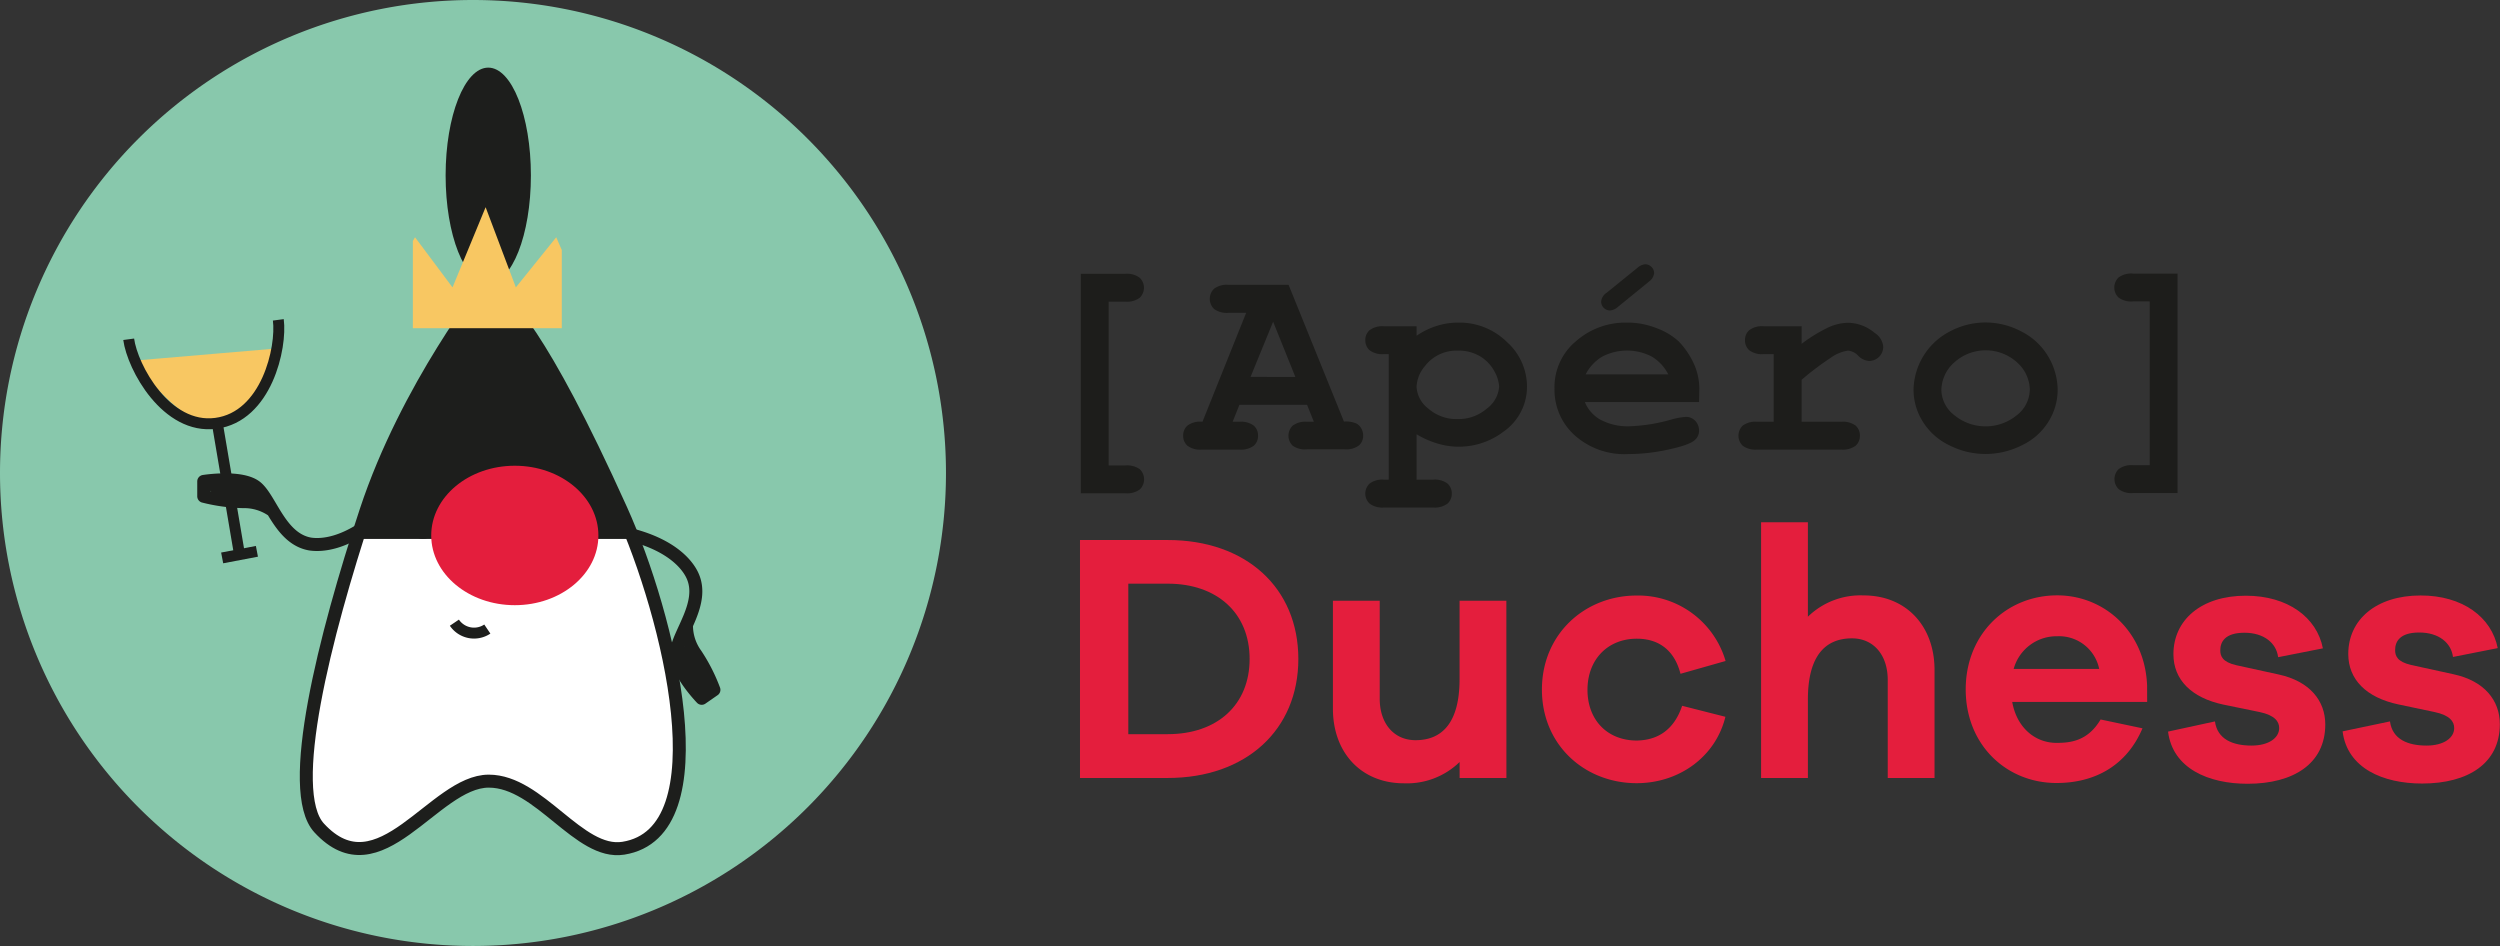<svg xmlns="http://www.w3.org/2000/svg" xmlns:xlink="http://www.w3.org/1999/xlink" viewBox="0 0 427.39 161.72"><rect x="0" y="0" width="427.39" height="161.72" fill="#333333" stroke="none"/><defs><style>.cls-1,.cls-11,.cls-5{fill:none;}.cls-2{fill:#e41e3d;}.cls-3{fill:#1d1d1b;}.cls-4{fill:#88c8ac;}.cls-11,.cls-5,.cls-6,.cls-9{stroke:#1d1e1c;}.cls-5{stroke-linejoin:round;}.cls-5,.cls-6{stroke-width:2.22px;}.cls-6,.cls-9{fill:#fff;}.cls-11,.cls-6,.cls-9{stroke-miterlimit:10;}.cls-7{fill:#1d1e1c;}.cls-8{clip-path:url(#clip-path);}.cls-11,.cls-9{stroke-width:1.87px;}.cls-10{fill:#f8c762;}</style><clipPath id="clip-path"><rect class="cls-1" x="35.55" y="15.4" width="100.63" height="76.73"/></clipPath></defs><g id="Calque_2" data-name="Calque 2"><g id="Calque_1-2" data-name="Calque 1"><path class="cls-2" d="M199.63,92.32c13.41,0,22.33,8.19,22.33,20.33S213,133,199.63,133h-15V92.32Zm0,33.19c8.44,0,14-5,14-12.86s-5.58-12.87-14-12.87h-6.74v25.73Z"/><path class="cls-2" d="M257.53,133h-8v-2.73a12.9,12.9,0,0,1-9.52,3.64c-7.29,0-12.14-5.22-12.14-12.75V102.7h8v16.75c0,4.24,2.43,7.09,6.13,7.09,4.55,0,7.52-3,7.52-10.43V102.7h8Z"/><path class="cls-2" d="M287.57,120.66l7.4,1.88c-1.7,6.92-8,11.35-15.17,11.35-8.86,0-16.2-6.5-16.2-16s7.34-16.08,16.2-16.08A15.57,15.57,0,0,1,295,113l-7.71,2.19c-1.09-4.25-3.94-6-7.46-6-5,0-8.44,3.58-8.44,8.74s3.4,8.67,8.44,8.67C283.32,126.54,286.17,124.85,287.57,120.66Z"/><path class="cls-2" d="M330.72,114.53V133h-8V116.23c0-4.25-2.42-7.1-6.12-7.1-4.56,0-7.53,3-7.53,10.44V133h-8V89.29h8v16.14a12.89,12.89,0,0,1,9.53-3.64C325.86,101.79,330.72,107,330.72,114.53Z"/><path class="cls-2" d="M367.07,120H344c.78,4.37,3.88,7,7.58,7,2.37,0,5.34-.3,7.53-4l7.16,1.51c-2.67,6.31-8.07,9.35-14.69,9.35-8.56,0-15.53-6.5-15.53-16s7-16.08,15.65-16.08c8.07,0,15.05,6.25,15.36,15.47Zm-22.82-5.64h14.62a7,7,0,0,0-7.16-5.59A7.6,7.6,0,0,0,344.25,114.35Z"/><path class="cls-2" d="M378.66,123.33c.42,3.09,3.09,4.13,6.25,4.13,3,0,4.73-1.34,4.73-3,0-1.09-.73-2.18-3.33-2.73l-6.19-1.27c-5.47-1.16-8.56-4.25-8.56-8.62,0-5.83,4.73-10,12.38-10,7.16,0,12.14,3.7,13.17,9l-7.65,1.51c-.3-2.42-2.43-4.18-5.76-4.18s-4.13,1.57-4.13,3c0,1,.36,2,2.73,2.55l7.22,1.58c5.34,1.15,8,4.49,8,8.55,0,6.68-5.4,10.14-13.29,10.14-6.67,0-12.8-2.61-13.59-8.92Z"/><path class="cls-2" d="M408.58,123.33c.42,3.09,3.09,4.13,6.25,4.13,3,0,4.73-1.34,4.73-3,0-1.09-.73-2.18-3.34-2.73L410,120.42c-5.46-1.16-8.55-4.25-8.55-8.62,0-5.83,4.73-10,12.38-10,7.16,0,12.13,3.7,13.17,9l-7.65,1.51c-.3-2.42-2.43-4.18-5.77-4.18s-4.12,1.57-4.12,3c0,1,.36,2,2.73,2.55l7.22,1.58c5.34,1.15,7.95,4.49,7.95,8.55,0,6.68-5.4,10.14-13.29,10.14-6.67,0-12.8-2.61-13.59-8.92Z"/><path class="cls-3" d="M189.53,51.57v28h2.88a3.71,3.71,0,0,1,2.45.65,2.4,2.4,0,0,1,0,3.45,3.65,3.65,0,0,1-2.45.66h-7.64V46.81h7.61a3.56,3.56,0,0,1,2.45.67,2.36,2.36,0,0,1,0,3.43,3.61,3.61,0,0,1-2.45.66Z"/><path class="cls-3" d="M223.45,69.2H211.89l-1.16,2.9h1.16a3.65,3.65,0,0,1,2.45.66,2.23,2.23,0,0,1,.73,1.73,2.19,2.19,0,0,1-.73,1.71,3.65,3.65,0,0,1-2.45.66h-6.41A3.63,3.63,0,0,1,203,76.2a2.22,2.22,0,0,1-.73-1.73,2.19,2.19,0,0,1,.77-1.74,3.65,3.65,0,0,1,2.53-.63l7.47-18.62H210a3.65,3.65,0,0,1-2.45-.66,2.41,2.41,0,0,1,0-3.46,3.64,3.64,0,0,1,2.45-.67l10.29,0,9.47,23.38a4.44,4.44,0,0,1,2.21.37,2.39,2.39,0,0,1,1.07,2,2.21,2.21,0,0,1-.72,1.71,3.58,3.58,0,0,1-2.44.66h-6.41A3.63,3.63,0,0,1,221,76.2a2.39,2.39,0,0,1,0-3.44,3.63,3.63,0,0,1,2.45-.66h1.16Zm-2-4.76L217.65,55l-3.86,9.43Z"/><path class="cls-3" d="M242.17,74.24V82H245a3.61,3.61,0,0,1,2.45.66,2.22,2.22,0,0,1,.74,1.73,2.2,2.2,0,0,1-.74,1.71,3.61,3.61,0,0,1-2.45.66H236.6a3.61,3.61,0,0,1-2.45-.66,2.36,2.36,0,0,1,0-3.44A3.62,3.62,0,0,1,236.6,82h.81V60.54h-.81a3.61,3.61,0,0,1-2.45-.66,2.22,2.22,0,0,1-.74-1.73,2.2,2.2,0,0,1,.74-1.71,3.61,3.61,0,0,1,2.45-.66h5.57V57.4a12.89,12.89,0,0,1,3.46-1.69,12.28,12.28,0,0,1,3.67-.56,11.53,11.53,0,0,1,8.31,3.31A10.26,10.26,0,0,1,261.05,66,9.37,9.37,0,0,1,257,73.82a12.6,12.6,0,0,1-11.26,2A15.49,15.49,0,0,1,242.17,74.24Zm14.12-8.18a6.05,6.05,0,0,0-.79-2.54,6.65,6.65,0,0,0-2.43-2.58,7.11,7.11,0,0,0-3.84-1,6.81,6.81,0,0,0-5.65,2.67,5.85,5.85,0,0,0-1.41,3.53,5,5,0,0,0,2,3.7,7.25,7.25,0,0,0,5,1.8,7.34,7.34,0,0,0,5-1.78A5.12,5.12,0,0,0,256.29,66.06Z"/><path class="cls-3" d="M290.47,68.73H270.94a6.09,6.09,0,0,0,2.63,3,9.93,9.93,0,0,0,5.13,1.14,29.53,29.53,0,0,0,7-1.14,12,12,0,0,1,2.51-.46,2.13,2.13,0,0,1,1.6.67,2.36,2.36,0,0,1,.65,1.7,2.05,2.05,0,0,1-.7,1.57c-.61.58-2.12,1.12-4.52,1.64a32.7,32.7,0,0,1-6.92.78,12.79,12.79,0,0,1-9.14-3.23,10.46,10.46,0,0,1-3.43-7.94,10.2,10.2,0,0,1,3.71-8.16A12.78,12.78,0,0,1,278,55.15a13.61,13.61,0,0,1,5.33,1A11.28,11.28,0,0,1,287,58.38a13.78,13.78,0,0,1,2.77,4.25,10.53,10.53,0,0,1,.74,4.08ZM285.2,64a7.39,7.39,0,0,0-2.86-3.06,9.2,9.2,0,0,0-8.38,0A7.5,7.5,0,0,0,271.08,64Zm-3.37-15.8-5.22,4.25a2.35,2.35,0,0,1-1.33.63,1.53,1.53,0,0,1-1.1-.44,1.46,1.46,0,0,1-.45-1.09,2,2,0,0,1,.92-1.49l5.25-4.25a2.35,2.35,0,0,1,1.33-.63,1.5,1.5,0,0,1,1.1.45,1.43,1.43,0,0,1,.45,1.06A2,2,0,0,1,281.83,48.18Z"/><path class="cls-3" d="M308,55.78v3a26,26,0,0,1,4.72-2.88,8.48,8.48,0,0,1,3.24-.72,7.21,7.21,0,0,1,4.51,1.72,3.14,3.14,0,0,1,1.48,2.37,2.42,2.42,0,0,1-2.41,2.44,2.86,2.86,0,0,1-1.86-.89,2.76,2.76,0,0,0-1.74-.88,6.64,6.64,0,0,0-3,1.25A47.39,47.39,0,0,0,308,64.93V72.1h6.78a3.65,3.65,0,0,1,2.45.66,2.26,2.26,0,0,1,.73,1.73,2.22,2.22,0,0,1-.73,1.71,3.65,3.65,0,0,1-2.45.66H300.38a3.65,3.65,0,0,1-2.45-.66,2.39,2.39,0,0,1,0-3.44,3.65,3.65,0,0,1,2.45-.66h2.84V60.54H301.5a3.61,3.61,0,0,1-2.45-.66,2.22,2.22,0,0,1-.73-1.73,2.19,2.19,0,0,1,.73-1.71,3.61,3.61,0,0,1,2.45-.66Z"/><path class="cls-3" d="M351.77,66.71A10.31,10.31,0,0,1,350.25,72a10.71,10.71,0,0,1-4.53,4.09,13.78,13.78,0,0,1-6.28,1.52,13.61,13.61,0,0,1-6.22-1.5,10.78,10.78,0,0,1-4.53-4.07,10.28,10.28,0,0,1-1.56-5.39,11.46,11.46,0,0,1,6.12-9.94,13,13,0,0,1,6.19-1.58,13.14,13.14,0,0,1,6.26,1.61,11.09,11.09,0,0,1,4.54,4.35A11.33,11.33,0,0,1,351.77,66.71Zm-4.76,0a6.38,6.38,0,0,0-1.65-4.23A8,8,0,0,0,334.05,62a6.43,6.43,0,0,0-2.16,4.78,5.59,5.59,0,0,0,2.18,4.17,8.43,8.43,0,0,0,10.76,0A5.61,5.61,0,0,0,347,66.74Z"/><path class="cls-3" d="M367.51,79.53v-28h-2.88a3.65,3.65,0,0,1-2.45-.66,2.38,2.38,0,0,1,0-3.43,3.59,3.59,0,0,1,2.45-.67h7.64V84.29h-7.61a3.61,3.61,0,0,1-2.45-.66,2.39,2.39,0,0,1,0-3.44,3.61,3.61,0,0,1,2.45-.66Z"/><path class="cls-4" d="M80.86,0a80.86,80.86,0,1,0,80.86,80.86A80.86,80.86,0,0,0,80.86,0Z"/><path class="cls-5" d="M64.5,88.48C59,93.11,54.87,93.29,53,93c-5.1-.9-6.7-7.65-9.17-9.7s-9-1-9-1v2.54a29.92,29.92,0,0,0,6.73.92,8.43,8.43,0,0,1,5.07,1.55"/><path class="cls-6" d="M83.61,48.43c3.16,3.9,8.52,7.6,22.56,38.7,8.19,18.13,17.39,55.18.39,57.88-7.61,1.2-14.3-11.47-23-11.47-9.42,0-18.66,19.23-29,8-5.83-6.32,1-32.9,8-54.16S83.61,48.43,83.61,48.43Z"/><circle class="cls-7" cx="72.31" cy="89.75" r="2.37"/><circle class="cls-7" cx="96.2" cy="89.75" r="2.37"/><g class="cls-8"><path class="cls-7" d="M83.61,48.43c3.16,3.9,8.52,7.6,22.56,38.7,8.19,18.13,17.39,55.18.39,57.88-7.61,1.2-14.3-11.47-23-11.47-9.42,0-18.66,19.23-29,8-5.83-6.32,1-32.9,8-54.16S83.61,48.43,83.61,48.43Z"/></g><ellipse class="cls-2" cx="88.01" cy="91.54" rx="14.29" ry="11.92"/><path class="cls-9" d="M83.31,107.54a4.06,4.06,0,0,1-5.63-1.09"/><ellipse class="cls-7" cx="39.8" cy="83.71" rx="2.04" ry="4.48" transform="translate(-50.98 102.41) rotate(-76.21)"/><path class="cls-5" d="M108.13,91.49c6.94,1.86,9.45,5.17,10.25,6.91,2.17,4.7-2.46,9.86-2.73,13.06s4.31,7.92,4.31,7.92l2.09-1.45a29.74,29.74,0,0,0-3.08-6.05,8.38,8.38,0,0,1-1.61-5"/><ellipse class="cls-7" cx="118.52" cy="114.47" rx="2.04" ry="4.48" transform="translate(-42.2 78.14) rotate(-31.26)"/><ellipse class="cls-7" cx="83.47" cy="29.99" rx="7.29" ry="18.43"/><polygon class="cls-10" points="95.09 40.56 88.19 49.13 83.02 35.42 77.36 49.13 70.95 40.56 70.58 41.2 70.58 56.11 96.04 56.11 96.04 42.74 95.09 40.56"/><line class="cls-9" x1="37.14" y1="72.32" x2="40.93" y2="94.69"/><line class="cls-9" x1="37.98" y1="95.38" x2="43.92" y2="94.25"/><path class="cls-10" d="M36.9,72.37c5-.65,8.93-8.48,10.45-12.8L23.07,61.64C25.69,65.49,32,73,36.9,72.37Z"/><path class="cls-11" d="M47.58,54.68c.62,4.74-2,16.55-10.68,17.69C28.42,73.49,22.64,62.78,22,58"/></g></g></svg>